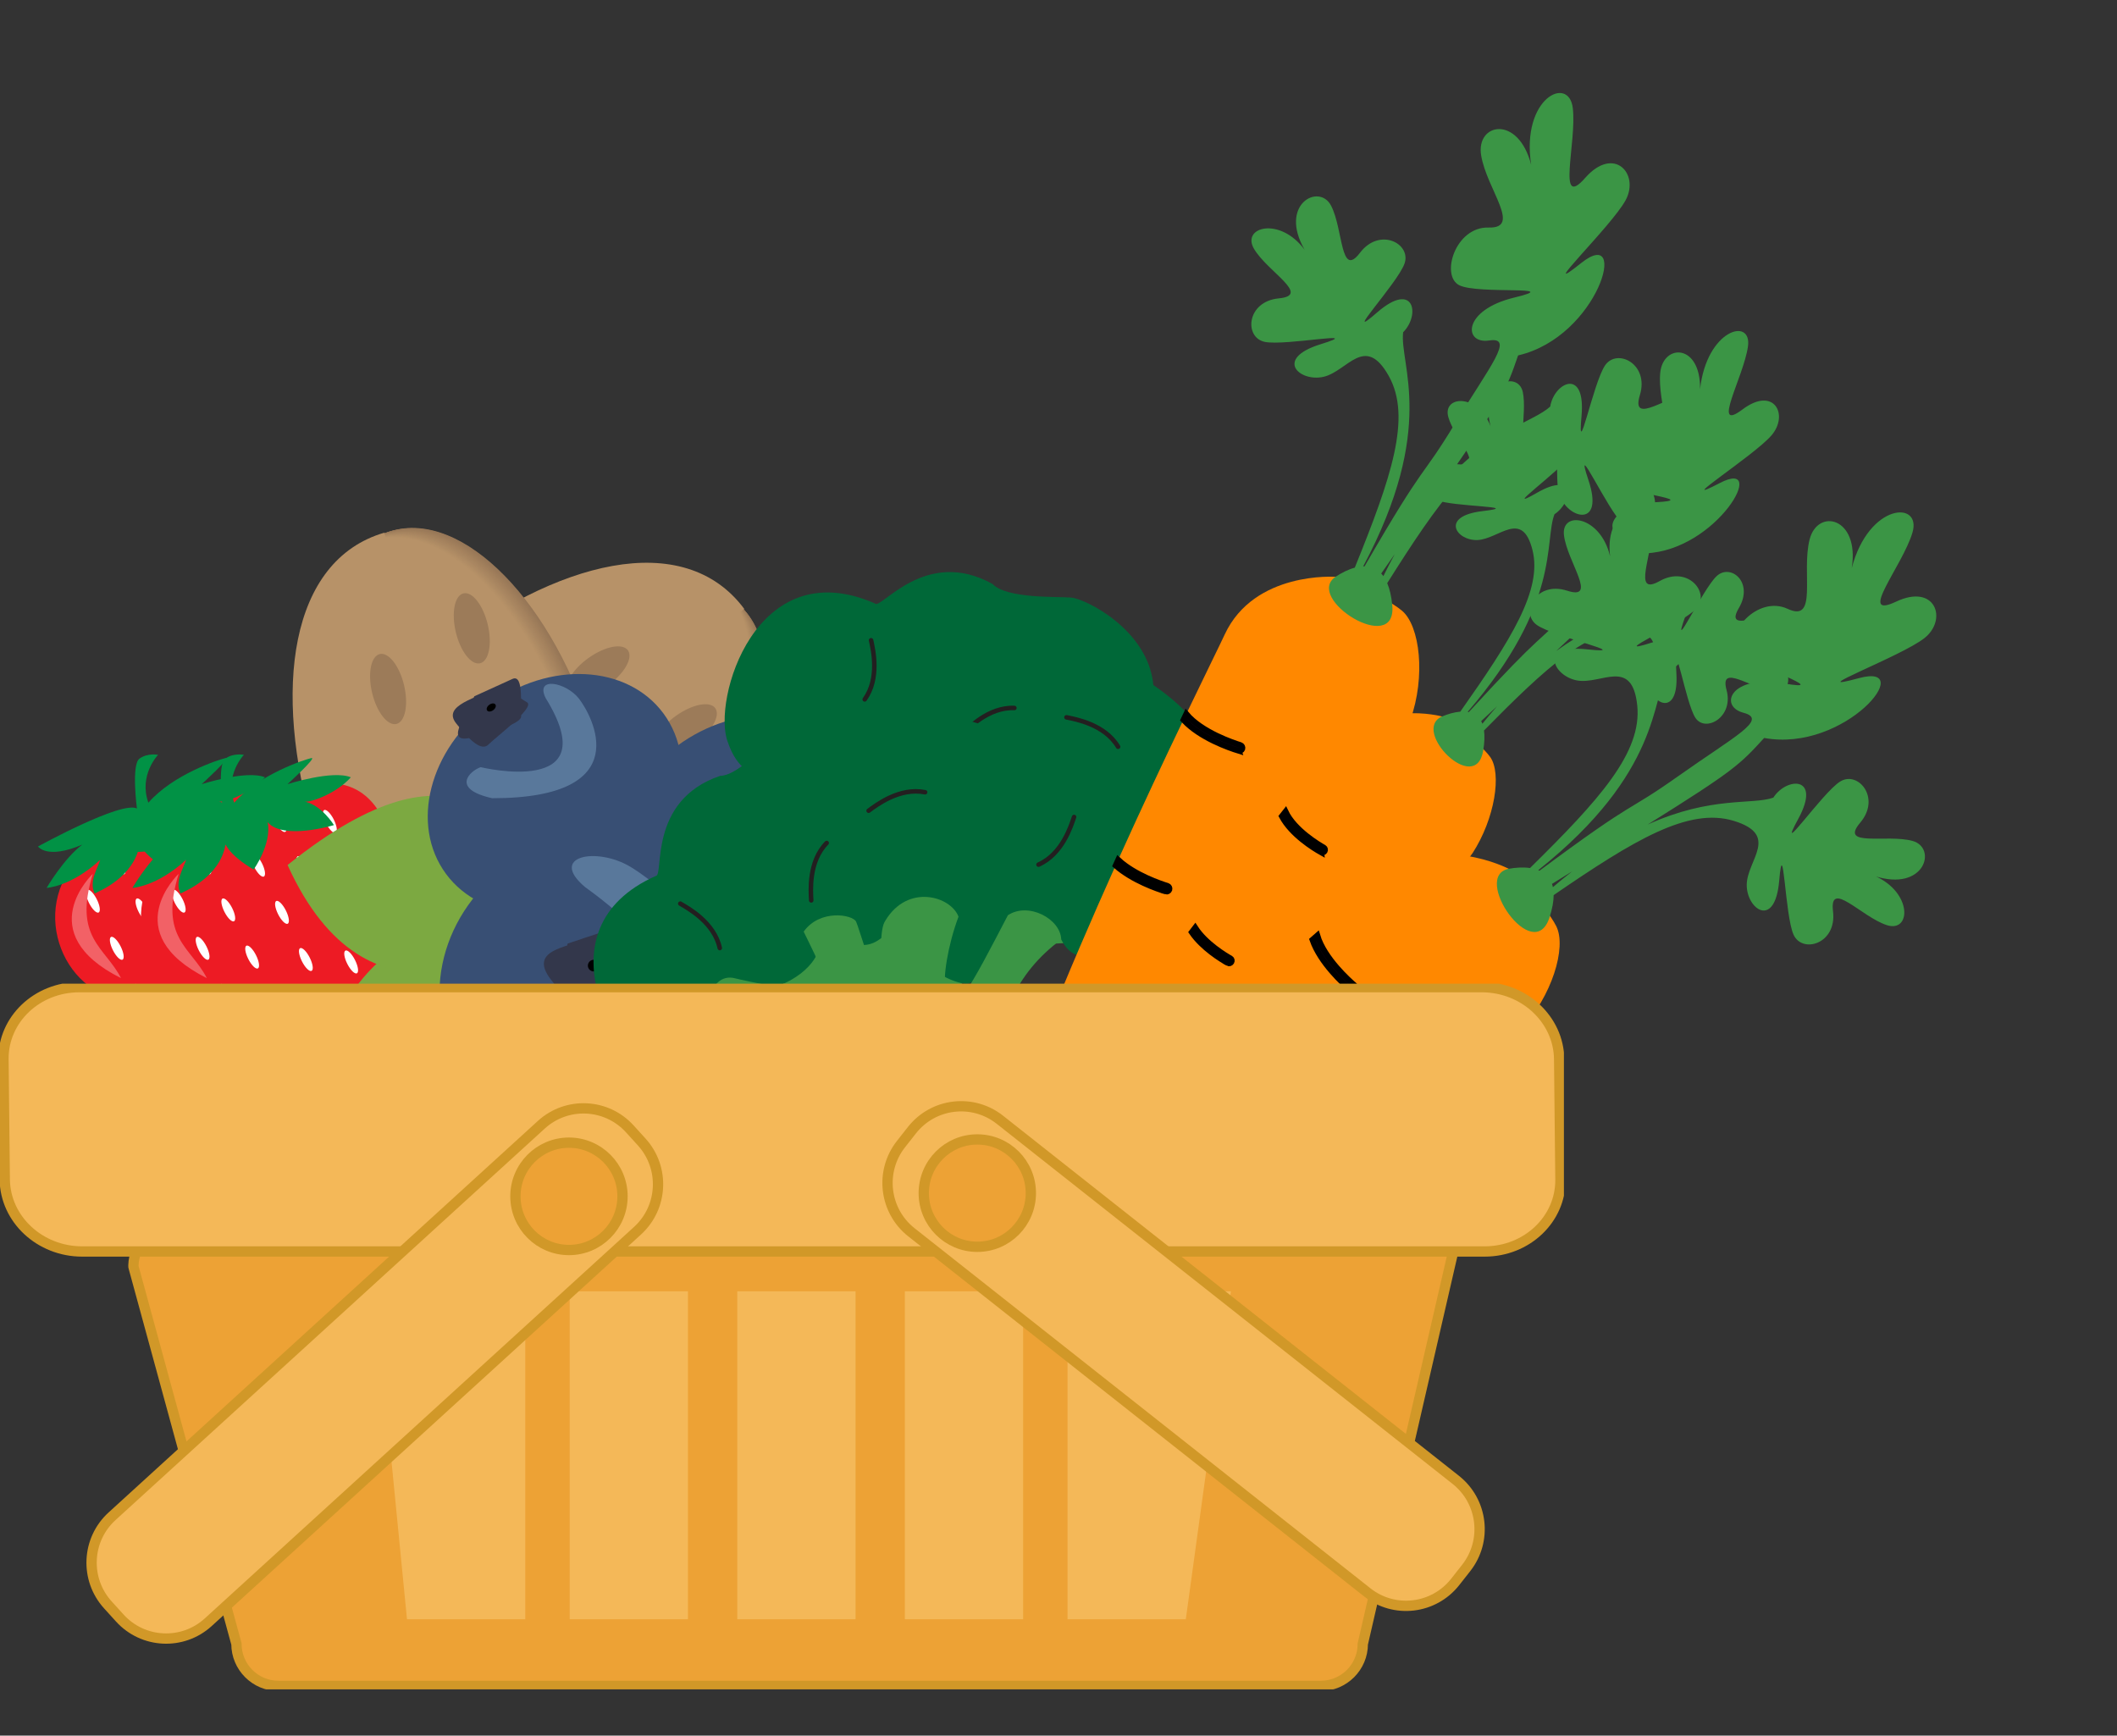 <svg width="222" height="182" viewBox="0 0 222 182" fill="none" xmlns="http://www.w3.org/2000/svg">
<rect x="0" y="0" width="222" height="182" fill="#333333" stroke="none"/>
<path d="M34.715 98.987C29.82 92.519 35.642 79.542 47.718 70.005C59.793 60.469 73.554 57.977 78.448 64.445C83.343 70.912 77.521 83.89 65.446 93.427C61.406 96.618 57.912 94.848 53.891 96.391C45.894 99.457 37.974 103.289 34.715 98.987Z" fill="#967656"/>
<path d="M34.668 98.943C29.774 92.475 35.596 79.497 47.671 69.961C59.746 60.424 73.507 57.932 78.402 64.4C83.296 70.868 77.474 83.846 65.399 93.382C61.359 96.574 57.865 94.804 53.844 96.346C45.847 99.413 37.928 103.244 34.668 98.943Z" fill="#977757"/>
<path d="M34.619 98.895C29.725 92.427 35.547 79.45 47.622 69.913C59.698 60.373 73.458 57.885 78.353 64.353C83.247 70.82 77.425 83.798 65.35 93.335C61.31 96.526 57.816 94.756 53.795 96.299C45.798 99.365 37.879 103.197 34.619 98.895Z" fill="#987857"/>
<path d="M34.573 98.851C29.678 92.383 35.5 79.405 47.575 69.869C59.651 60.329 73.412 57.84 78.306 64.308C83.201 70.776 77.379 83.754 65.303 93.29C61.263 96.482 57.77 94.712 53.749 96.254C45.752 99.321 37.832 103.152 34.573 98.851Z" fill="#997858"/>
<path d="M34.523 98.806C29.629 92.338 35.451 79.36 47.526 69.824C59.602 60.284 73.362 57.795 78.257 64.263C83.151 70.731 77.329 83.709 65.254 93.245C61.214 96.437 57.72 94.667 53.699 96.209C45.702 99.276 37.783 103.107 34.523 98.806Z" fill="#9A7958"/>
<path d="M34.477 98.762C29.582 92.294 35.404 79.316 47.48 69.78C59.556 60.24 73.316 57.751 78.21 64.219C83.105 70.687 77.283 83.665 65.208 93.201C61.167 96.393 57.674 94.623 53.653 96.165C45.656 99.232 37.736 103.063 34.477 98.762Z" fill="#9B7A59"/>
<path d="M34.427 98.717C29.533 92.249 35.355 79.271 47.43 69.735C59.506 60.195 73.266 57.707 78.161 64.174C83.055 70.642 77.233 83.62 65.158 93.156C61.118 96.348 57.624 94.578 53.603 96.12C45.606 99.187 37.687 103.018 34.427 98.717Z" fill="#9C7B59"/>
<path d="M34.381 98.673C29.486 92.205 35.308 79.227 47.383 69.691C59.459 60.151 73.22 57.663 78.114 64.13C83.009 70.598 77.187 83.576 65.111 93.112C61.071 96.304 57.577 94.534 53.556 96.076C45.559 99.143 37.64 102.974 34.381 98.673Z" fill="#9D7C5A"/>
<path d="M34.331 98.628C29.437 92.16 35.259 79.183 47.334 69.646C59.409 60.109 73.17 57.618 78.065 64.085C82.959 70.553 77.137 83.531 65.062 93.068C61.022 96.259 57.528 94.489 53.507 96.031C45.51 99.098 37.591 102.93 34.331 98.628Z" fill="#9E7D5A"/>
<path d="M34.285 98.584C29.39 92.116 35.212 79.138 47.287 69.602C59.363 60.062 73.124 57.573 78.018 64.041C82.913 70.509 77.091 83.487 65.015 93.023C60.975 96.215 57.481 94.445 53.461 95.987C45.464 99.054 37.544 102.885 34.285 98.584Z" fill="#9F7D5B"/>
<path d="M34.235 98.539C29.341 92.071 35.163 79.093 47.238 69.557C59.313 60.02 73.074 57.529 77.969 63.996C82.863 70.464 77.041 83.442 64.966 92.978C60.926 96.17 57.432 94.4 53.411 95.942C45.414 99.009 37.495 102.84 34.235 98.539Z" fill="#A07E5B"/>
<path d="M34.188 98.495C29.294 92.027 35.116 79.049 47.191 69.513C59.267 59.973 73.028 57.484 77.922 63.952C82.816 70.42 76.995 83.398 64.919 92.934C60.879 96.126 57.385 94.356 53.364 95.898C45.367 98.965 37.448 102.796 34.188 98.495Z" fill="#A17F5C"/>
<path d="M34.139 98.45C29.244 91.982 35.066 79.004 47.142 69.468C59.218 59.928 72.978 57.44 77.872 63.907C82.767 70.375 76.945 83.353 64.87 92.889C60.83 96.081 57.336 94.311 53.315 95.853C45.318 98.92 37.398 102.751 34.139 98.45Z" fill="#A2805C"/>
<path d="M34.093 98.406C29.198 91.938 35.02 78.96 47.095 69.424C59.171 59.887 72.932 57.395 77.826 63.863C82.721 70.331 76.899 83.309 64.823 92.845C60.783 96.037 57.289 94.267 53.269 95.809C45.272 98.876 37.352 102.707 34.093 98.406Z" fill="#A3815D"/>
<path d="M34.043 98.361C29.148 91.893 34.97 78.915 47.046 69.379C59.121 59.843 72.882 57.351 77.776 63.819C82.671 70.286 76.849 83.264 64.774 92.801C60.733 95.992 57.24 94.222 53.219 95.764C45.222 98.831 37.302 102.663 34.043 98.361Z" fill="#A4825D"/>
<path d="M33.996 98.317C29.102 91.849 34.924 78.871 46.999 69.335C59.075 59.798 72.835 57.306 77.73 63.774C82.624 70.242 76.802 83.22 64.727 92.756C60.687 95.948 57.193 94.178 53.172 95.72C45.175 98.787 37.256 102.618 33.996 98.317Z" fill="#A5825E"/>
<path d="M33.947 98.272C29.052 91.804 34.874 78.826 46.95 69.29C59.025 59.753 72.786 57.261 77.68 63.729C82.575 70.197 76.753 83.175 64.678 92.711C60.638 95.903 57.144 94.133 53.123 95.675C45.126 98.742 37.206 102.573 33.947 98.272Z" fill="#A6835E"/>
<path d="M33.901 98.228C29.006 91.76 34.828 78.782 46.903 69.246C58.979 59.709 72.74 57.218 77.634 63.685C82.528 70.153 76.707 83.131 64.631 92.667C60.591 95.859 57.097 94.089 53.076 95.631C45.079 98.698 37.16 102.529 33.901 98.228Z" fill="#A7845F"/>
<path d="M33.851 98.183C28.956 91.715 34.778 78.738 46.854 69.201C58.929 59.661 72.69 57.173 77.584 63.641C82.479 70.108 76.657 83.086 64.582 92.623C60.541 95.814 57.048 94.044 53.027 95.587C45.03 98.653 37.11 102.485 33.851 98.183Z" fill="#A78560"/>
<path d="M33.804 98.139C28.91 91.671 34.732 78.693 46.807 69.157C58.883 59.617 72.643 57.128 77.538 63.596C82.432 70.064 76.61 83.042 64.535 92.578C60.495 95.77 57.001 94 52.98 95.542C44.983 98.609 37.064 102.44 33.804 98.139Z" fill="#A88660"/>
<path d="M33.755 98.094C28.86 91.626 34.682 78.648 46.757 69.112C58.833 59.572 72.594 57.084 77.488 63.551C82.383 70.019 76.561 82.997 64.485 92.534C60.445 95.725 56.952 93.955 52.931 95.497C44.934 98.564 37.014 102.395 33.755 98.094Z" fill="#A98661"/>
<path d="M33.708 98.05C28.814 91.582 34.636 78.604 46.711 69.068C58.787 59.528 72.547 57.04 77.442 63.507C82.336 69.975 76.514 82.953 64.439 92.49C60.399 95.681 56.905 93.911 52.884 95.453C44.887 98.52 36.968 102.351 33.708 98.05Z" fill="#AA8761"/>
<path d="M33.659 98.005C28.764 91.537 34.586 78.559 46.661 69.023C58.737 59.483 72.498 56.995 77.392 63.462C82.287 69.93 76.465 82.908 64.389 92.445C60.349 95.636 56.855 93.866 52.835 95.408C44.837 98.475 36.918 102.307 33.659 98.005Z" fill="#AB8862"/>
<path d="M33.612 97.961C28.718 91.493 34.54 78.515 46.615 68.979C58.69 59.442 72.451 56.95 77.346 63.418C82.24 69.886 76.418 82.864 64.343 92.4C60.303 95.592 56.809 93.822 52.788 95.364C44.791 98.431 36.872 102.262 33.612 97.961Z" fill="#AC8962"/>
<path d="M33.563 97.916C28.668 91.448 34.49 78.471 46.565 68.934C58.641 59.395 72.401 56.906 77.296 63.374C82.191 69.841 76.369 82.819 64.293 92.356C60.253 95.547 56.759 93.777 52.738 95.32C44.741 98.386 36.822 102.218 33.563 97.916Z" fill="#AD8A63"/>
<path d="M33.516 97.872C28.622 91.404 34.444 78.426 46.519 68.89C58.595 59.35 72.355 56.861 77.25 63.329C82.144 69.797 76.322 82.775 64.247 92.311C60.207 95.503 56.713 93.733 52.692 95.275C44.695 98.342 36.776 102.173 33.516 97.872Z" fill="#AE8B63"/>
<path d="M33.467 97.827C28.572 91.359 34.394 78.381 46.469 68.845C58.545 59.305 72.306 56.817 77.2 63.284C82.094 69.752 76.273 82.73 64.197 92.266C60.157 95.458 56.663 93.688 52.642 95.23C44.645 98.297 36.726 102.128 33.467 97.827Z" fill="#AF8B64"/>
<path d="M33.421 97.78C28.526 91.312 34.348 78.334 46.423 68.798C58.499 59.258 72.26 56.769 77.154 63.237C82.049 69.705 76.227 82.683 64.151 92.219C60.111 95.411 56.617 93.641 52.596 95.183C44.599 98.25 36.68 102.081 33.421 97.78Z" fill="#B08C64"/>
<path d="M33.371 97.735C28.476 91.267 34.298 78.289 46.374 68.753C58.45 59.213 72.21 56.725 77.104 63.192C81.999 69.66 76.177 82.638 64.102 92.174C60.062 95.366 56.568 93.596 52.547 95.138C44.55 98.205 36.63 102.036 33.371 97.735Z" fill="#B18D65"/>
<path d="M33.325 97.691C28.43 91.223 34.252 78.245 46.327 68.709C58.403 59.172 72.164 56.68 77.058 63.148C81.953 69.616 76.131 82.594 64.055 92.13C60.015 95.322 56.521 93.552 52.5 95.094C44.503 98.161 36.584 101.992 33.325 97.691Z" fill="#B28E65"/>
<path d="M33.275 97.646C28.381 91.178 34.202 78.201 46.278 68.664C58.354 59.124 72.114 56.636 77.008 63.103C81.903 69.571 76.081 82.549 64.006 92.085C59.965 95.277 56.472 93.507 52.451 95.049C44.454 98.116 36.535 101.948 33.275 97.646Z" fill="#B38F66"/>
<path d="M33.228 97.602C28.334 91.134 34.156 78.156 46.231 68.62C58.306 59.083 72.067 56.591 76.962 63.059C81.856 69.527 76.034 82.505 63.959 92.041C59.919 95.233 56.425 93.463 52.404 95.005C44.407 98.072 36.488 101.903 33.228 97.602Z" fill="#B49066"/>
<path d="M33.179 97.557C28.285 91.089 34.106 78.111 46.182 68.575C58.258 59.035 72.018 56.546 76.912 63.014C81.807 69.482 75.985 82.46 63.91 91.996C59.87 95.188 56.376 93.418 52.355 94.96C44.358 98.027 36.438 101.858 33.179 97.557Z" fill="#B59067"/>
<path d="M33.132 97.513C28.238 91.045 34.06 78.067 46.135 68.531C58.211 58.991 71.971 56.502 76.866 62.97C81.76 69.438 75.938 82.416 63.863 91.952C59.823 95.144 56.329 93.374 52.308 94.916C44.311 97.983 36.392 101.814 33.132 97.513Z" fill="#B69167"/>
<path d="M33.083 97.468C28.188 91 34.01 78.022 46.086 68.486C58.161 58.946 71.922 56.458 76.816 62.925C81.711 69.393 75.889 82.371 63.813 91.907C59.773 95.099 56.28 93.329 52.259 94.871C44.262 97.938 36.342 101.769 33.083 97.468Z" fill="#B79268"/>
<path d="M34.715 99.203C25.751 91.235 33.537 78.307 45.9 68.541C58.265 58.775 71.718 55.343 78.046 63.85" fill="#B79268"/>
<path d="M68.736 78.753C69.284 79.557 71.135 79.208 72.871 77.973C74.606 76.738 75.568 75.084 75.02 74.279C74.472 73.475 72.621 73.824 70.886 75.059C69.151 76.294 68.188 77.948 68.736 78.753Z" fill="#9C7B59"/>
<path d="M59.574 72.684C60.122 73.489 61.973 73.14 63.708 71.905C65.443 70.67 66.406 69.016 65.858 68.211C65.309 67.406 63.459 67.755 61.723 68.991C59.988 70.226 59.026 71.88 59.574 72.684Z" fill="#9C7B59"/>
<path d="M50.591 86.909C51.139 87.714 52.99 87.365 54.725 86.129C56.46 84.894 57.422 83.24 56.874 82.436C56.326 81.631 54.475 81.98 52.74 83.215C51.005 84.45 50.042 86.104 50.591 86.909Z" fill="#9C7B59"/>
<path d="M56.289 107.842C48.695 110.136 39.109 100.321 34.88 85.923C30.652 71.524 33.379 57.987 40.972 55.693C48.566 53.399 58.153 63.214 62.381 77.612C63.797 82.43 60.94 85.044 60.877 89.278C60.751 97.7 61.341 106.313 56.289 107.842Z" fill="#967656"/>
<path d="M56.233 107.87C48.639 110.164 39.052 100.349 34.824 85.95C30.596 71.552 33.322 58.014 40.916 55.721C48.51 53.427 58.096 63.241 62.325 77.64C63.74 82.458 60.884 85.071 60.82 89.306C60.694 97.728 61.285 106.34 56.233 107.87Z" fill="#977757"/>
<path d="M56.172 107.899C48.578 110.192 38.991 100.378 34.763 85.979C30.532 71.579 33.261 58.043 40.855 55.749C48.449 53.456 58.036 63.27 62.264 77.669C63.679 82.487 60.823 85.1 60.76 89.335C60.633 97.757 61.224 106.369 56.172 107.899Z" fill="#987857"/>
<path d="M56.115 107.926C48.521 110.22 38.934 100.405 34.706 86.007C30.476 71.606 33.205 58.071 40.798 55.777C48.392 53.483 57.979 63.298 62.207 77.697C63.622 82.514 60.766 85.128 60.703 89.362C60.576 97.784 61.167 106.397 56.115 107.926Z" fill="#997858"/>
<path d="M56.057 107.957C48.463 110.25 38.876 100.436 34.648 86.037C30.417 71.637 33.146 58.101 40.74 55.807C48.334 53.513 57.921 63.328 62.149 77.727C63.564 82.544 60.708 85.158 60.645 89.393C60.518 97.814 61.109 106.427 56.057 107.957Z" fill="#9A7958"/>
<path d="M56 107.984C48.407 110.278 38.82 100.464 34.592 86.065C30.361 71.665 33.09 58.129 40.684 55.835C48.278 53.541 57.864 63.356 62.092 77.755C63.508 82.572 60.651 85.186 60.588 89.42C60.462 97.842 61.052 106.455 56 107.984Z" fill="#9B7A59"/>
<path d="M55.942 108.015C48.348 110.309 38.761 100.494 34.533 86.095C30.302 71.695 33.031 58.159 40.625 55.865C48.219 53.572 57.806 63.386 62.034 77.785C63.449 82.603 60.593 85.216 60.53 89.451C60.403 97.873 60.994 106.485 55.942 108.015Z" fill="#9C7B59"/>
<path d="M55.886 108.042C48.292 110.336 38.705 100.522 34.477 86.123C30.246 71.723 32.975 58.187 40.569 55.893C48.163 53.599 57.749 63.414 61.978 77.813C63.393 82.63 60.537 85.244 60.474 89.478C60.347 97.9 60.938 106.513 55.886 108.042Z" fill="#9D7C5A"/>
<path d="M55.827 108.073C48.233 110.367 38.647 100.552 34.419 86.153C30.19 71.755 32.917 58.217 40.511 55.923C48.104 53.63 57.691 63.444 61.919 77.843C63.335 82.661 60.478 85.274 60.415 89.509C60.289 97.931 60.879 106.543 55.827 108.073Z" fill="#9E7D5A"/>
<path d="M55.77 108.1C48.176 110.394 38.59 100.579 34.362 86.181C30.131 71.781 32.86 58.245 40.454 55.951C48.047 53.657 57.634 63.472 61.862 77.871C63.278 82.688 60.421 85.302 60.358 89.536C60.232 97.958 60.822 106.571 55.77 108.1Z" fill="#9F7D5B"/>
<path d="M55.712 108.131C48.118 110.425 38.532 100.61 34.304 86.211C30.076 71.812 32.802 58.275 40.396 55.981C47.989 53.688 57.576 63.502 61.804 77.901C63.22 82.719 60.363 85.332 60.3 89.567C60.174 97.989 60.764 106.601 55.712 108.131Z" fill="#A07E5B"/>
<path d="M55.656 108.158C48.062 110.452 38.475 100.638 34.247 86.239C30.016 71.839 32.745 58.303 40.339 56.009C47.933 53.715 57.52 63.53 61.748 77.929C63.163 82.746 60.307 85.36 60.243 89.594C60.117 98.016 60.708 106.629 55.656 108.158Z" fill="#A17F5C"/>
<path d="M55.597 108.189C48.003 110.483 38.417 100.668 34.188 86.269C29.958 71.869 32.687 58.333 40.281 56.039C47.874 53.746 57.461 63.56 61.689 77.959C63.105 82.777 60.248 85.39 60.185 89.625C60.059 98.047 60.649 106.659 55.597 108.189Z" fill="#A2805C"/>
<path d="M55.541 108.216C47.947 110.51 38.36 100.696 34.132 86.297C29.904 71.898 32.63 58.361 40.224 56.067C47.818 53.773 57.405 63.588 61.633 77.987C63.048 82.804 60.192 85.418 60.129 89.653C60.002 98.074 60.593 106.687 55.541 108.216Z" fill="#A3815D"/>
<path d="M55.483 108.247C47.889 110.541 38.302 100.726 34.074 86.327C29.846 71.929 32.572 58.392 40.166 56.098C47.76 53.804 57.346 63.618 61.575 78.017C62.99 82.835 60.134 85.448 60.07 89.683C59.944 98.105 60.535 106.717 55.483 108.247Z" fill="#A4825D"/>
<path d="M55.426 108.274C47.832 110.568 38.245 100.754 34.017 86.355C29.789 71.956 32.515 58.419 40.109 56.125C47.703 53.831 57.29 63.646 61.518 78.045C62.933 82.862 60.077 85.476 60.014 89.711C59.887 98.132 60.478 106.745 55.426 108.274Z" fill="#A5825E"/>
<path d="M55.368 108.305C47.774 110.599 38.187 100.784 33.959 86.385C29.731 71.987 32.457 58.449 40.051 56.156C47.645 53.862 57.231 63.676 61.46 78.075C62.875 82.893 60.019 85.506 59.956 89.741C59.829 98.163 60.42 106.775 55.368 108.305Z" fill="#A6835E"/>
<path d="M55.311 108.333C47.717 110.626 38.131 100.812 33.903 86.413C29.674 72.014 32.401 58.477 39.995 56.183C47.588 53.889 57.175 63.704 61.403 78.103C62.819 82.921 59.962 85.534 59.899 89.769C59.773 98.191 60.363 106.803 55.311 108.333Z" fill="#A7845F"/>
<path d="M55.253 108.363C47.659 110.657 38.072 100.842 33.844 86.444C29.613 72.043 32.342 58.508 39.936 56.214C47.53 53.92 57.117 63.734 61.345 78.133C62.76 82.951 59.904 85.564 59.841 89.799C59.714 98.221 60.305 106.833 55.253 108.363Z" fill="#A78560"/>
<path d="M55.196 108.391C47.602 110.684 38.016 100.87 33.787 86.471C29.557 72.071 32.286 58.535 39.879 56.241C47.473 53.947 57.06 63.762 61.288 78.161C62.703 82.979 59.847 85.592 59.784 89.827C59.657 98.249 60.248 106.861 55.196 108.391Z" fill="#A88660"/>
<path d="M55.138 108.421C47.544 110.715 37.957 100.9 33.729 86.501C29.498 72.101 32.227 58.566 39.821 56.272C47.415 53.978 57.002 63.792 61.23 78.191C62.645 83.009 59.789 85.622 59.726 89.857C59.599 98.279 60.19 106.891 55.138 108.421Z" fill="#A98661"/>
<path d="M55.081 108.449C47.488 110.743 37.901 100.928 33.673 86.529C29.442 72.129 32.171 58.593 39.765 56.299C47.359 54.006 56.945 63.82 61.173 78.219C62.589 83.037 59.733 85.65 59.669 89.885C59.543 98.307 60.133 106.919 55.081 108.449Z" fill="#AA8761"/>
<path d="M55.023 108.479C47.429 110.773 37.843 100.958 33.614 86.559C29.384 72.159 32.112 58.624 39.706 56.33C47.3 54.036 56.887 63.851 61.115 78.249C62.53 83.067 59.674 85.68 59.611 89.915C59.484 98.337 60.075 106.949 55.023 108.479Z" fill="#AB8862"/>
<path d="M54.967 108.507C47.373 110.801 37.786 100.986 33.558 86.587C29.33 72.189 32.056 58.651 39.65 56.357C47.244 54.063 56.83 63.878 61.059 78.277C62.474 83.095 59.617 85.708 59.554 89.943C59.428 98.365 60.018 106.977 54.967 108.507Z" fill="#AC8962"/>
<path d="M54.908 108.537C47.315 110.831 37.728 101.016 33.5 86.618C29.269 72.217 31.998 58.682 39.592 56.388C47.185 54.094 56.772 63.909 61 78.307C62.416 83.125 59.559 85.739 59.496 89.973C59.37 98.395 59.96 107.007 54.908 108.537Z" fill="#AD8A63"/>
<path d="M54.852 108.565C47.258 110.859 37.671 101.044 33.443 86.645C29.212 72.245 31.941 58.709 39.535 56.415C47.129 54.121 56.716 63.936 60.944 78.335C62.359 83.153 59.503 85.766 59.44 90.001C59.313 98.423 59.904 107.035 54.852 108.565Z" fill="#AE8B63"/>
<path d="M54.793 108.595C47.2 110.889 37.613 101.074 33.385 86.675C29.154 72.275 31.883 58.74 39.477 56.446C47.071 54.152 56.657 63.967 60.885 78.365C62.301 83.183 59.444 85.796 59.381 90.031C59.255 98.453 59.845 107.065 54.793 108.595Z" fill="#AF8B64"/>
<path d="M54.734 108.621C47.14 110.915 37.554 101.1 33.325 86.702C29.095 72.301 31.824 58.766 39.417 56.472C47.011 54.178 56.598 63.993 60.826 78.391C62.242 83.209 59.385 85.823 59.322 90.057C59.196 98.479 59.786 107.092 54.734 108.621Z" fill="#B08C64"/>
<path d="M54.676 108.652C47.082 110.945 37.495 101.131 33.267 86.732C29.036 72.332 31.765 58.796 39.359 56.502C46.953 54.208 56.54 64.023 60.768 78.422C62.183 83.24 59.327 85.853 59.264 90.088C59.137 98.51 59.728 107.122 54.676 108.652Z" fill="#B18D65"/>
<path d="M54.619 108.679C47.025 110.973 37.439 101.158 33.211 86.76C28.982 72.361 31.709 58.824 39.303 56.53C46.896 54.236 56.483 64.051 60.711 78.449C62.127 83.267 59.27 85.881 59.207 90.115C59.081 98.537 59.671 107.15 54.619 108.679Z" fill="#B28E65"/>
<path d="M54.561 108.71C46.967 111.003 37.38 101.189 33.152 86.79C28.922 72.39 31.651 58.854 39.244 56.56C46.838 54.266 56.425 64.081 60.653 78.48C62.068 83.297 59.212 85.911 59.149 90.146C59.023 98.567 59.613 107.18 54.561 108.71Z" fill="#B38F66"/>
<path d="M54.505 108.737C46.911 111.031 37.324 101.216 33.096 86.818C28.868 72.419 31.594 58.882 39.188 56.588C46.782 54.294 56.368 64.109 60.597 78.507C62.012 83.325 59.156 85.939 59.092 90.173C58.966 98.595 59.556 107.208 54.505 108.737Z" fill="#B49066"/>
<path d="M54.446 108.768C46.852 111.061 37.266 101.247 33.037 86.848C28.807 72.448 31.536 58.912 39.129 56.618C46.723 54.324 56.31 64.139 60.538 78.538C61.953 83.355 59.097 85.969 59.034 90.204C58.907 98.625 59.498 107.238 54.446 108.768Z" fill="#B59067"/>
<path d="M54.39 108.795C46.796 111.089 37.209 101.274 32.981 86.876C28.75 72.476 31.479 58.94 39.073 56.646C46.667 54.352 56.253 64.167 60.481 78.566C61.897 83.383 59.041 85.997 58.977 90.231C58.851 98.653 59.441 107.266 54.39 108.795Z" fill="#B69167"/>
<path d="M54.331 108.826C46.737 111.119 37.151 101.305 32.922 86.906C28.692 72.506 31.421 58.97 39.014 56.676C46.608 54.383 56.195 64.197 60.423 78.596C61.838 83.414 58.982 86.027 58.919 90.262C58.792 98.684 59.383 107.296 54.331 108.826Z" fill="#B79268"/>
<path d="M56.483 107.916C46.068 113.447 37.236 101.838 32.905 87.096C28.575 72.351 30.343 58.776 40.292 55.86" fill="#B79268"/>
<path d="M50.352 69.549C51.275 69.32 51.63 67.494 51.144 65.471C50.658 63.449 49.516 61.995 48.593 62.224C47.67 62.453 47.316 64.279 47.802 66.302C48.288 68.324 49.43 69.778 50.352 69.549Z" fill="#9C7B59"/>
<path d="M41.577 75.914C42.499 75.684 42.854 73.859 42.368 71.836C41.882 69.813 40.74 68.359 39.817 68.589C38.894 68.818 38.54 70.644 39.026 72.666C39.512 74.689 40.654 76.143 41.577 75.914Z" fill="#9C7B59"/>
<path d="M51.145 89.069C52.067 88.84 52.422 87.014 51.936 84.992C51.45 82.969 50.308 81.515 49.385 81.744C48.462 81.974 48.108 83.799 48.594 85.822C49.08 87.845 50.222 89.299 51.145 89.069Z" fill="#9C7B59"/>
<path d="M16.148 86.154C16.148 86.154 32.848 72.314 32.963 95.958C33.079 119.605 13.656 107.201 8.827 102.985C3.998 98.769 3.889 88.54 16.148 86.154Z" fill="#ED1B24"/>
<path d="M18.67 91.917C18.893 91.804 18.803 91.18 18.471 90.523C18.139 89.867 17.689 89.425 17.466 89.538C17.244 89.651 17.333 90.275 17.665 90.931C17.998 91.588 18.448 92.029 18.67 91.917Z" fill="white"/>
<path d="M21.173 96.862C21.395 96.749 21.306 96.125 20.974 95.468C20.642 94.811 20.192 94.37 19.969 94.483C19.747 94.596 19.836 95.219 20.168 95.876C20.5 96.533 20.951 96.974 21.173 96.862Z" fill="white"/>
<path d="M23.676 101.806C23.898 101.694 23.809 101.07 23.477 100.413C23.145 99.756 22.695 99.315 22.472 99.428C22.25 99.54 22.339 100.164 22.671 100.821C23.003 101.478 23.453 101.919 23.676 101.806Z" fill="white"/>
<path d="M26.178 106.749C26.4 106.636 26.311 106.012 25.979 105.356C25.646 104.699 25.196 104.258 24.974 104.37C24.751 104.483 24.84 105.107 25.173 105.764C25.505 106.42 25.955 106.862 26.178 106.749Z" fill="white"/>
<path d="M20.919 87.229C21.141 87.116 21.052 86.493 20.72 85.836C20.387 85.179 19.938 84.738 19.715 84.85C19.492 84.963 19.581 85.587 19.914 86.244C20.246 86.9 20.696 87.341 20.919 87.229Z" fill="white"/>
<path d="M23.421 92.171C23.643 92.059 23.554 91.435 23.222 90.778C22.889 90.121 22.439 89.68 22.217 89.793C21.994 89.906 22.083 90.529 22.416 91.186C22.748 91.843 23.198 92.284 23.421 92.171Z" fill="white"/>
<path d="M25.924 97.116C26.146 97.004 26.057 96.38 25.724 95.723C25.392 95.066 24.942 94.625 24.72 94.738C24.497 94.85 24.586 95.474 24.919 96.131C25.251 96.788 25.701 97.229 25.924 97.116Z" fill="white"/>
<path d="M28.426 102.061C28.649 101.948 28.56 101.325 28.227 100.668C27.895 100.011 27.445 99.57 27.222 99.683C27 99.795 27.089 100.419 27.421 101.076C27.754 101.733 28.204 102.174 28.426 102.061Z" fill="white"/>
<path d="M26.197 87.324C26.419 87.212 26.33 86.588 25.998 85.931C25.665 85.274 25.215 84.833 24.993 84.946C24.77 85.058 24.859 85.682 25.192 86.339C25.524 86.996 25.974 87.437 26.197 87.324Z" fill="white"/>
<path d="M28.699 92.269C28.922 92.156 28.833 91.533 28.5 90.876C28.168 90.219 27.718 89.778 27.495 89.891C27.273 90.003 27.362 90.627 27.695 91.284C28.027 91.941 28.477 92.382 28.699 92.269Z" fill="white"/>
<path d="M31.202 97.214C31.425 97.101 31.336 96.478 31.003 95.821C30.671 95.164 30.221 94.723 29.998 94.835C29.776 94.948 29.865 95.572 30.197 96.229C30.53 96.885 30.98 97.327 31.202 97.214Z" fill="white"/>
<path d="M13.039 91.662C13.262 91.55 13.173 90.926 12.84 90.269C12.508 89.612 12.058 89.171 11.835 89.284C11.613 89.397 11.702 90.02 12.034 90.677C12.367 91.334 12.817 91.775 13.039 91.662Z" fill="white"/>
<path d="M15.541 96.605C15.764 96.492 15.674 95.868 15.342 95.212C15.009 94.555 14.56 94.114 14.337 94.226C14.114 94.339 14.204 94.963 14.536 95.62C14.868 96.276 15.318 96.718 15.541 96.605Z" fill="white"/>
<path d="M18.044 101.55C18.266 101.437 18.177 100.813 17.845 100.157C17.512 99.5 17.062 99.059 16.84 99.171C16.617 99.284 16.706 99.908 17.039 100.564C17.371 101.221 17.821 101.662 18.044 101.55Z" fill="white"/>
<path d="M20.547 106.495C20.769 106.382 20.68 105.758 20.348 105.101C20.015 104.445 19.565 104.004 19.343 104.116C19.12 104.229 19.209 104.853 19.542 105.509C19.874 106.166 20.324 106.607 20.547 106.495Z" fill="white"/>
<path d="M10.345 95.685C10.568 95.572 10.479 94.949 10.146 94.292C9.814 93.635 9.364 93.194 9.141 93.306C8.919 93.419 9.008 94.043 9.34 94.7C9.673 95.356 10.123 95.798 10.345 95.685Z" fill="white"/>
<path d="M12.848 100.63C13.071 100.517 12.982 99.894 12.649 99.237C12.317 98.58 11.867 98.139 11.644 98.251C11.422 98.364 11.511 98.988 11.843 99.645C12.176 100.301 12.626 100.743 12.848 100.63Z" fill="white"/>
<path d="M15.35 105.572C15.572 105.46 15.483 104.836 15.151 104.179C14.819 103.522 14.369 103.081 14.146 103.194C13.924 103.307 14.013 103.93 14.345 104.587C14.678 105.244 15.127 105.685 15.35 105.572Z" fill="white"/>
<path d="M9.738 91.627C9.738 91.627 3.164 97.796 12.69 102.571C11.025 99.3 7.651 98.363 9.738 91.627Z" fill="#F26166"/>
<path d="M14.358 84.78C14.358 84.78 13.758 80.186 14.622 79.555C15.486 78.924 16.576 79.155 16.576 79.155C16.576 79.155 14.522 81.273 15.56 84.175C18.15 81.2 22.963 79.644 23.643 79.495C24.324 79.344 21.148 82.228 21.148 82.228C21.148 82.228 25.878 80.715 27.79 81.51C26.212 83.289 23.269 84.288 22.816 84.028C24.702 84.346 26.017 86.522 26.017 86.522C26.017 86.522 20.692 88.138 19.075 86.217C19.502 88.547 17.599 91.177 17.599 91.177C17.599 91.177 15.364 89.957 14.654 88.553C14.03 92.003 10.442 93.428 9.927 93.689C9.295 92.44 10.275 90.967 10.511 90.16C7.42 92.997 4.888 93.105 4.888 93.105C4.888 93.105 6.678 90.044 8.627 88.568C4.906 90.159 3.986 88.763 3.986 88.763C3.986 88.763 12.748 83.937 14.363 84.784L14.358 84.78Z" fill="#019245"/>
<path d="M25.148 86.154C25.148 86.154 41.848 72.314 41.963 95.958C42.079 119.605 22.656 107.201 17.827 102.985C12.998 98.769 12.889 88.54 25.148 86.154Z" fill="#ED1B24"/>
<path d="M27.67 91.917C27.893 91.804 27.803 91.18 27.471 90.523C27.139 89.867 26.689 89.425 26.466 89.538C26.244 89.651 26.333 90.275 26.665 90.931C26.998 91.588 27.448 92.029 27.67 91.917Z" fill="white"/>
<path d="M30.173 96.862C30.395 96.749 30.306 96.125 29.974 95.468C29.642 94.811 29.192 94.37 28.969 94.483C28.747 94.596 28.836 95.219 29.168 95.876C29.5 96.533 29.951 96.974 30.173 96.862Z" fill="white"/>
<path d="M32.676 101.806C32.898 101.694 32.809 101.07 32.477 100.413C32.145 99.756 31.695 99.315 31.472 99.428C31.25 99.54 31.339 100.164 31.671 100.821C32.004 101.478 32.453 101.919 32.676 101.806Z" fill="white"/>
<path d="M35.178 106.749C35.4 106.636 35.311 106.012 34.979 105.356C34.646 104.699 34.196 104.258 33.974 104.37C33.751 104.483 33.84 105.107 34.173 105.764C34.505 106.42 34.955 106.862 35.178 106.749Z" fill="white"/>
<path d="M29.919 87.229C30.141 87.116 30.052 86.493 29.72 85.836C29.387 85.179 28.938 84.738 28.715 84.85C28.492 84.963 28.581 85.587 28.914 86.244C29.246 86.9 29.696 87.341 29.919 87.229Z" fill="white"/>
<path d="M32.421 92.171C32.643 92.059 32.554 91.435 32.222 90.778C31.889 90.121 31.439 89.68 31.217 89.793C30.994 89.906 31.083 90.529 31.416 91.186C31.748 91.843 32.198 92.284 32.421 92.171Z" fill="white"/>
<path d="M34.923 97.116C35.146 97.004 35.057 96.38 34.724 95.723C34.392 95.066 33.942 94.625 33.72 94.738C33.497 94.85 33.586 95.474 33.919 96.131C34.251 96.788 34.701 97.229 34.923 97.116Z" fill="white"/>
<path d="M37.426 102.061C37.649 101.948 37.56 101.325 37.227 100.668C36.895 100.011 36.445 99.57 36.222 99.683C36 99.795 36.089 100.419 36.421 101.076C36.754 101.733 37.204 102.174 37.426 102.061Z" fill="white"/>
<path d="M35.197 87.324C35.419 87.212 35.33 86.588 34.998 85.931C34.665 85.274 34.215 84.833 33.993 84.946C33.77 85.058 33.859 85.682 34.192 86.339C34.524 86.996 34.974 87.437 35.197 87.324Z" fill="white"/>
<path d="M37.699 92.269C37.922 92.156 37.833 91.533 37.5 90.876C37.168 90.219 36.718 89.778 36.495 89.891C36.273 90.003 36.362 90.627 36.694 91.284C37.027 91.941 37.477 92.382 37.699 92.269Z" fill="white"/>
<path d="M40.202 97.214C40.425 97.101 40.336 96.478 40.003 95.821C39.671 95.164 39.221 94.723 38.998 94.835C38.776 94.948 38.865 95.572 39.197 96.229C39.53 96.885 39.98 97.327 40.202 97.214Z" fill="white"/>
<path d="M22.039 91.662C22.262 91.55 22.173 90.926 21.84 90.269C21.508 89.612 21.058 89.171 20.835 89.284C20.613 89.397 20.702 90.02 21.034 90.677C21.367 91.334 21.817 91.775 22.039 91.662Z" fill="white"/>
<path d="M24.541 96.605C24.764 96.492 24.674 95.868 24.342 95.212C24.009 94.555 23.56 94.114 23.337 94.226C23.114 94.339 23.204 94.963 23.536 95.62C23.869 96.276 24.318 96.718 24.541 96.605Z" fill="white"/>
<path d="M27.044 101.55C27.266 101.437 27.177 100.813 26.845 100.157C26.512 99.5 26.062 99.059 25.84 99.171C25.617 99.284 25.706 99.908 26.039 100.564C26.371 101.221 26.821 101.662 27.044 101.55Z" fill="white"/>
<path d="M29.547 106.495C29.769 106.382 29.68 105.758 29.348 105.101C29.015 104.445 28.565 104.004 28.343 104.116C28.12 104.229 28.209 104.853 28.542 105.509C28.874 106.166 29.324 106.607 29.547 106.495Z" fill="white"/>
<path d="M19.345 95.685C19.568 95.572 19.479 94.949 19.146 94.292C18.814 93.635 18.364 93.194 18.142 93.306C17.919 93.419 18.008 94.043 18.34 94.7C18.673 95.356 19.123 95.798 19.345 95.685Z" fill="white"/>
<path d="M21.848 100.63C22.071 100.517 21.982 99.894 21.649 99.237C21.317 98.58 20.867 98.139 20.644 98.251C20.422 98.364 20.511 98.988 20.843 99.645C21.176 100.301 21.626 100.743 21.848 100.63Z" fill="white"/>
<path d="M24.35 105.572C24.573 105.46 24.483 104.836 24.151 104.179C23.819 103.522 23.369 103.081 23.146 103.194C22.924 103.307 23.013 103.93 23.345 104.587C23.678 105.244 24.128 105.685 24.35 105.572Z" fill="white"/>
<path d="M18.738 91.627C18.738 91.627 12.164 97.796 21.69 102.571C20.025 99.3 16.651 98.363 18.738 91.627Z" fill="#F26166"/>
<path d="M23.358 84.78C23.358 84.78 22.758 80.186 23.622 79.555C24.486 78.924 25.576 79.155 25.576 79.155C25.576 79.155 23.522 81.273 24.56 84.175C27.15 81.2 31.963 79.644 32.644 79.495C33.324 79.344 30.148 82.228 30.148 82.228C30.148 82.228 34.878 80.715 36.79 81.51C35.212 83.289 32.269 84.288 31.816 84.028C33.702 84.346 35.017 86.522 35.017 86.522C35.017 86.522 29.692 88.138 28.075 86.217C28.502 88.547 26.599 91.177 26.599 91.177C26.599 91.177 24.364 89.957 23.654 88.553C23.03 92.003 19.442 93.428 18.927 93.689C18.295 92.44 19.275 90.967 19.511 90.16C16.42 92.997 13.888 93.105 13.888 93.105C13.888 93.105 15.678 90.044 17.627 88.568C13.906 90.159 12.986 88.763 12.986 88.763C12.986 88.763 21.748 83.937 23.363 84.784L23.358 84.78Z" fill="#019245"/>
<path d="M71.773 101.204C71.773 101.204 72.609 114.96 94.673 105.54C91.553 85.105 74.79 91.266 74.79 91.266L71.773 101.204Z" fill="#7CA941"/>
<path d="M84.747 96.856C91.048 92.215 93.081 84.279 89.289 79.131C85.497 73.982 77.315 73.57 71.015 78.211C64.714 82.852 62.68 90.787 66.472 95.936C70.264 101.084 78.446 101.496 84.747 96.856Z" fill="#384F74"/>
<path d="M79.214 83.769C76.446 84.866 72.553 85.16 74.59 87.795C76.627 90.429 78.202 92.005 78.879 91.216C79.555 90.427 83.716 87.28 82.655 86.439C81.594 85.597 79.217 83.767 79.217 83.767L79.214 83.769Z" fill="#33374B"/>
<path d="M76.233 84.597C75.531 87.238 73.509 90.409 76.877 89.954C80.246 89.499 82.467 88.952 82.209 88.081C81.95 87.21 81.767 82.594 80.45 83.061C79.133 83.527 76.235 84.595 76.235 84.595L76.233 84.597Z" fill="#33374B"/>
<path d="M78.753 84.434C77.136 85.141 74.835 85.394 76.101 86.903C77.367 88.412 78.335 89.306 78.719 88.83C79.104 88.353 81.502 86.408 80.853 85.937C80.204 85.465 78.753 84.434 78.753 84.434Z" fill="#33374B"/>
<path d="M78.757 86.795C78.996 86.619 79.06 86.301 78.9 86.085C78.741 85.869 78.418 85.835 78.18 86.011C77.942 86.186 77.878 86.504 78.037 86.721C78.197 86.937 78.519 86.97 78.757 86.795Z" fill="black"/>
<path d="M75.873 93.697C75.873 93.697 94.017 90.447 78.03 79.623C74.843 77.072 79.232 76.053 82.173 77.676C85.113 79.304 97.858 88.563 79.894 97.528C73.978 98.723 74.869 94.909 75.871 93.695L75.873 93.697Z" fill="#59789B"/>
<path d="M51.715 99.466C51.715 99.466 37.939 90.42 31.219 118.324C53.03 129.961 59.087 109.474 59.087 109.474L51.717 99.469L51.715 99.466Z" fill="#7CA941"/>
<path d="M53.366 88.687C53.366 88.687 48.845 75.665 30.156 90.709C38.686 109.546 53.152 99.074 53.152 99.074L53.368 88.689L53.366 88.687Z" fill="#7CA941"/>
<path d="M65.039 92.551C71.34 87.91 73.374 79.974 69.582 74.826C65.79 69.677 57.608 69.265 51.307 73.906C45.006 78.546 42.972 86.482 46.765 91.631C50.557 96.779 58.739 97.191 65.039 92.551Z" fill="#384F74"/>
<path d="M52.539 71.937C49.898 73.207 46.353 73.974 47.831 75.85C49.309 77.725 50.514 78.799 51.231 78.065C51.949 77.331 56.119 74.197 55.278 73.654C54.437 73.112 52.543 71.938 52.543 71.938L52.539 71.937Z" fill="#33374B"/>
<path d="M49.742 73.016C48.753 75.267 46.504 78.129 49.599 77.303C52.694 76.477 54.767 75.729 54.652 75.053C54.538 74.378 54.995 70.632 53.746 71.191C52.498 71.75 49.743 73.012 49.743 73.012L49.742 73.016Z" fill="#33374B"/>
<path d="M52.035 72.54C50.483 73.334 48.376 73.852 49.313 74.913C50.249 75.975 51.002 76.576 51.41 76.132C51.818 75.688 54.243 73.778 53.721 73.48C53.2 73.182 52.033 72.538 52.033 72.538L52.035 72.54Z" fill="#33374B"/>
<path d="M51.721 74.469C51.96 74.293 52.06 74.025 51.946 73.869C51.831 73.714 51.545 73.73 51.307 73.906C51.069 74.081 50.968 74.35 51.083 74.505C51.197 74.66 51.483 74.644 51.721 74.469Z" fill="black"/>
<path d="M50.404 80.445C50.404 80.445 63.708 83.686 57.218 73.198C56.075 70.89 59.384 71.541 60.717 73.268C62.051 74.994 66.982 83.707 51.615 83.703C47.228 82.723 49.276 80.842 50.404 80.445Z" fill="#59789B"/>
<path d="M70.225 114.267C77.371 109.004 79.314 99.51 74.566 93.063C69.817 86.616 60.175 85.656 53.029 90.919C45.883 96.183 43.939 105.676 48.688 112.123C53.436 118.57 63.079 119.53 70.225 114.267Z" fill="#384F74"/>
<path d="M62.982 98.112C59.79 99.284 55.231 99.422 57.774 102.726C60.316 106.031 62.257 108.026 63.007 107.11C63.756 106.194 68.475 102.617 67.178 101.539C65.88 100.46 62.984 98.11 62.984 98.11L62.982 98.112Z" fill="#33374B"/>
<path d="M59.522 98.947C58.844 102.104 56.645 105.828 60.581 105.471C64.517 105.114 67.097 104.57 66.745 103.504C66.393 102.438 65.915 96.834 64.394 97.327C62.872 97.82 59.522 98.947 59.522 98.947Z" fill="#33374B"/>
<path d="M62.479 98.889C60.617 99.651 57.926 99.832 59.501 101.729C61.076 103.626 62.267 104.765 62.688 104.206C63.109 103.648 65.823 101.432 65.034 100.824C64.245 100.215 62.481 98.887 62.481 98.887L62.479 98.889Z" fill="#33374B"/>
<path d="M62.618 101.747C62.888 101.548 62.945 101.167 62.746 100.897C62.547 100.626 62.166 100.568 61.896 100.767C61.626 100.966 61.568 101.347 61.767 101.618C61.967 101.888 62.347 101.946 62.618 101.747Z" fill="black"/>
<path d="M59.611 109.94C59.611 109.94 80.762 107.025 61.358 93.022C57.468 89.753 62.57 88.767 66.118 90.9C69.669 93.035 85.172 104.962 64.556 114.804C57.671 115.918 58.498 111.349 59.61 109.937L59.611 109.94Z" fill="#59789B"/>
<path d="M84.504 79.805C83.139 80.605 78.305 83.696 76.316 77.8C74.654 73.485 79.226 57.782 91.756 63.282C92.361 63.984 97.01 57.304 104.082 61.237C105.578 62.801 110.863 62.536 112.343 62.664C113.823 62.791 120.41 66.027 120.946 71.834C127.012 76.021 127.614 79.448 126.468 84.143C126.857 84.791 126.439 84.872 127.379 85.757C128.318 86.642 127.758 90.608 125.969 91.61C130.324 96.098 123.799 104.848 119.348 103.59C118.297 103.263 113.975 103 115.403 99.261C115.721 98.569 105.899 95.499 105.403 95.133C104.907 94.766 103.676 92.097 104.409 91.013C105.142 89.928 104.718 85.611 103.654 85.351C102.59 85.091 101.254 85.152 100.377 83.278C99.499 81.404 98.457 80.507 97.522 81.11C96.587 81.713 93.05 82.238 88.746 78.396C84.442 74.554 84.507 79.807 84.507 79.807L84.504 79.805Z" fill="#006838"/>
<path d="M75.629 115.131C75.049 115.751 83.3 121.931 88.717 122.667C94.471 106.5 103.823 96.882 115.402 99.257C116.965 97.761 116.033 94.032 113.529 93.402C105.576 95.486 100.614 96.858 103.402 93.802C103.923 92.85 106.95 90.854 109.936 89.671C110.995 87.65 108.957 83.376 104.475 84.267C103.374 84.409 101.662 86.351 100.096 87.349C98.529 88.347 102.013 82.828 102.335 82.073C102.657 81.318 100.797 78.351 97.867 78.698C96.379 82.435 95.568 84.592 94.561 84.227C93.554 83.863 89.818 77.45 89.412 76.67C88.019 73.956 83.385 76.994 84 79.094C84.614 81.195 89.007 87.594 86.696 93.851C85.753 96.026 86.165 96.347 75.632 115.132L75.629 115.131Z" fill="#3B9545"/>
<path d="M91.346 67.141C91.554 68.121 92.268 71.112 90.679 73.339" stroke="#231F20" stroke-width="0.473" stroke-linecap="round" stroke-linejoin="round"/>
<path d="M100.825 77.082C101.531 76.371 103.64 74.133 106.373 74.239" stroke="#231F20" stroke-width="0.473" stroke-linecap="round" stroke-linejoin="round"/>
<path d="M111.835 75.221C112.816 75.421 115.845 75.961 117.249 78.307" stroke="#231F20" stroke-width="0.473" stroke-linecap="round" stroke-linejoin="round"/>
<path d="M125.824 91.619C124.906 92.017 122.12 93.319 119.619 92.212" stroke="#231F20" stroke-width="0.473" stroke-linecap="round" stroke-linejoin="round"/>
<path d="M76.118 108.333C75.792 109.881 74.834 115.538 69.131 113.05C64.818 111.381 56.262 97.443 68.755 91.86C69.681 91.883 67.859 83.951 75.523 81.357C77.687 81.3 81.042 77.209 82.131 76.198C83.22 75.187 90.042 72.483 94.703 75.988C101.88 74.31 104.822 76.167 107.529 80.171C108.271 80.318 108.049 80.682 109.336 80.581C110.623 80.48 113.184 83.559 112.723 85.558C118.973 85.349 121.069 96.06 117.147 98.511C116.198 99.07 113.099 102.095 111.29 98.525C110.991 97.824 102.117 103.035 101.512 103.156C100.908 103.277 98.104 102.395 97.793 101.123C97.483 99.852 94.001 97.264 93.093 97.878C92.186 98.492 91.334 99.521 89.356 98.912C87.379 98.302 86.014 98.472 85.832 99.569C85.65 100.667 83.662 103.639 77.925 104.244C72.188 104.85 76.121 108.332 76.121 108.332L76.118 108.333Z" fill="#006838"/>
<path d="M96.316 138.644C96.385 139.491 106.506 137.532 110.691 134.015C102.585 118.89 101.746 105.501 111.286 98.523C111.229 96.359 107.84 94.544 105.692 95.975C101.891 103.265 99.572 107.862 99.183 103.744C98.828 102.718 99.383 99.135 100.514 96.128C99.729 93.987 95.194 92.624 92.843 96.542C92.208 97.452 92.495 100.025 92.182 101.856C91.869 103.687 90.123 97.397 89.779 96.652C89.436 95.906 85.99 95.29 84.278 97.693C86.045 101.306 87.098 103.356 86.151 103.857C85.204 104.358 77.945 102.815 77.094 102.591C74.148 101.8 73.284 107.272 75.252 108.229C77.221 109.186 84.911 110.232 87.992 116.148C88.97 118.309 89.485 118.219 96.318 138.643L96.316 138.644Z" fill="#3B9545"/>
<path d="M71.337 94.756C72.203 95.261 74.898 96.742 75.479 99.415" stroke="#231F20" stroke-width="0.473" stroke-linecap="round" stroke-linejoin="round"/>
<path d="M85.069 94.416C85.016 93.416 84.776 90.35 86.691 88.397" stroke="#231F20" stroke-width="0.473" stroke-linecap="round" stroke-linejoin="round"/>
<path d="M91.088 85.012C91.896 84.42 94.332 82.54 97.013 83.077" stroke="#231F20" stroke-width="0.473" stroke-linecap="round" stroke-linejoin="round"/>
<path d="M112.633 85.671C112.311 86.618 111.403 89.557 108.903 90.665" stroke="#231F20" stroke-width="0.473" stroke-linecap="round" stroke-linejoin="round"/>
<path d="M147.903 75.469C149.513 70.964 148.912 65.637 147.025 64.044C145.139 62.451 140.074 60.487 140.074 60.487C140.074 60.487 131.525 59.863 128.424 66.546C127.887 67.704 126.413 70.675 124.399 74.871C126.027 76.803 129.363 77.912 130.07 78.124C130.231 78.172 130.326 78.345 130.271 78.508C130.223 78.669 130.05 78.765 129.887 78.709C128.892 78.403 125.834 77.35 124.106 75.472C122.175 79.49 119.787 84.547 117.257 90.161C118.99 91.764 121.783 92.688 122.421 92.889C122.582 92.936 122.677 93.109 122.622 93.273C122.574 93.433 122.401 93.529 122.237 93.474C121.337 93.198 118.754 92.304 116.989 90.754C114.516 96.259 111.917 102.268 109.491 108.343C110.964 110.522 114.711 111.766 115.468 112.003C115.628 112.05 115.724 112.223 115.668 112.387C115.621 112.547 115.448 112.643 115.284 112.587C114.231 112.261 110.876 111.104 109.22 109.016C106.226 116.546 103.51 124.152 101.627 130.966C103.55 131.912 105.902 132.226 106.494 132.291C106.662 132.308 106.787 132.461 106.762 132.632C106.745 132.8 106.592 132.925 106.421 132.9C105.592 132.806 103.366 132.484 101.46 131.573C98.754 141.578 97.899 149.824 100.716 153.54C120.53 142.749 143.168 86.171 147.898 75.466L147.903 75.469Z" fill="#FF8800"/>
<path d="M175.559 45.969C181.089 45.442 180.448 40.624 177.76 41.007C174.983 41.404 170.963 44.716 171.966 41.432C172.968 38.148 169.56 36.479 168.315 38.317C167.061 40.158 165.377 48.777 165.847 43.635C166.312 38.491 162.978 40.091 162.563 42.633C160.825 44.235 156.519 45.026 151.588 50.446C157.709 41.585 157.975 40.808 159.198 37.268C167.658 35.312 170.896 23.536 165.831 27.568C160.771 31.602 168.982 23.751 170.473 20.991C171.963 18.231 169.249 15.226 166.229 18.657C163.21 22.088 165.358 14.977 164.933 11.342C164.523 7.836 159.494 10.273 160.564 17.274C159.213 12.018 154.767 12.892 155.319 16.282C155.901 19.841 159.62 23.962 156.106 23.861C152.596 23.755 151.031 28.937 153.04 29.917C155.049 30.896 164.223 29.895 158.782 31.207C153.341 32.52 153.46 36.114 156.161 35.703C158.855 35.295 156.261 38.362 152.584 44.405C148.832 50.582 149.705 47.941 143.096 59.385C143.049 59.383 143 59.388 142.95 59.392C150.721 44.833 146.731 38.19 147.141 34.841C148.958 33.024 148.308 29.379 144.408 32.767C140.508 36.155 146.52 29.747 147.28 27.657C148.04 25.567 144.694 23.777 142.615 26.508C140.536 29.238 140.876 24.043 139.579 21.559C138.322 19.163 134.068 21.432 136.808 26.189C134.22 22.68 130.143 23.793 131.504 26.096C132.929 28.51 137.53 30.963 134.111 31.286C130.693 31.608 130.45 35.4 132.63 35.85C134.81 36.3 143.417 34.568 138.485 36.096C133.55 37.63 136.308 40.101 138.81 39.509C141.311 38.917 143.135 34.985 145.624 39.409C148.069 43.751 145.89 50.096 142.07 59.525C141.356 59.721 140.653 60.085 140.065 60.476C136.706 62.741 146.513 68.882 146 63.467C145.906 62.502 145.725 61.742 145.471 61.15C150.891 52.546 154.774 47.065 159.721 46.511C164.761 45.947 162.636 49.725 163.617 52.102C164.599 54.48 168.217 55.272 166.58 50.37C164.942 45.469 168.563 53.477 170.203 54.975C171.84 56.479 174.774 54.064 173.042 51.102C171.31 48.139 175.983 50.436 178.78 50.184C181.457 49.944 179.948 45.961 175.544 45.942L175.559 45.969ZM144.843 60.141C145.333 59.435 145.81 58.756 146.261 58.106C145.862 58.834 145.464 59.604 145.068 60.415C144.999 60.315 144.919 60.224 144.843 60.141Z" fill="#3B9545"/>
<path d="M115.284 112.587C115.445 112.635 115.615 112.545 115.668 112.387C115.716 112.226 115.626 112.056 115.468 112.003C114.714 111.775 110.967 110.53 109.491 108.343C109.401 108.565 109.309 108.793 109.219 109.016C110.879 111.098 114.231 112.261 115.284 112.587Z" fill="#3B0045" stroke="black" stroke-width="0.614" stroke-miterlimit="10"/>
<path d="M106.426 132.902C106.595 132.919 106.745 132.799 106.767 132.634C106.785 132.466 106.665 132.316 106.499 132.293C105.907 132.228 103.555 131.915 101.632 130.969C101.578 131.173 101.52 131.37 101.466 131.575C103.371 132.486 105.597 132.808 106.426 132.902Z" fill="#3B0045" stroke="black" stroke-width="0.614" stroke-miterlimit="10"/>
<path d="M122.24 93.481C122.401 93.529 122.571 93.439 122.624 93.281C122.672 93.12 122.582 92.95 122.424 92.897C121.783 92.701 118.99 91.777 117.26 90.169C117.169 90.364 117.079 90.559 116.994 90.756C118.762 92.314 121.342 93.2 122.243 93.476L122.24 93.481Z" fill="#3B0045" stroke="black" stroke-width="0.614" stroke-miterlimit="10"/>
<path d="M129.889 78.717C130.05 78.765 130.221 78.675 130.274 78.517C130.321 78.356 130.231 78.186 130.073 78.132C129.369 77.914 126.03 76.811 124.402 74.879C124.309 75.079 124.213 75.285 124.112 75.489C125.842 77.361 128.897 78.419 129.892 78.725L129.889 78.717Z" fill="#3B0045" stroke="black" stroke-width="0.614" stroke-miterlimit="10"/>
<path d="M154.404 89.49C156.781 85.824 157.489 81.079 156.268 79.379C155.046 77.68 151.241 75.135 151.241 75.135C151.241 75.135 144.206 73.188 140.082 78.509C139.367 79.431 137.454 81.781 134.808 85.11C135.734 87.063 138.283 88.578 138.828 88.879C138.952 88.947 138.993 89.114 138.909 89.247C138.832 89.38 138.665 89.435 138.541 89.359C137.775 88.929 135.448 87.508 134.425 85.587C131.889 88.774 128.733 92.794 125.331 97.276C126.421 98.959 128.556 100.223 129.045 100.503C129.169 100.571 129.21 100.738 129.126 100.871C129.05 101.004 128.883 101.059 128.758 100.983C128.065 100.595 126.099 99.391 124.971 97.75C121.641 102.146 118.092 106.961 114.672 111.862C115.413 114.005 118.275 115.706 118.857 116.036C118.981 116.104 119.022 116.27 118.938 116.404C118.861 116.536 118.694 116.591 118.57 116.516C117.76 116.059 115.207 114.499 114.291 112.405C110.064 118.483 106.052 124.671 102.92 130.307C104.319 131.448 106.222 132.107 106.705 132.261C106.842 132.304 106.913 132.458 106.852 132.603C106.8 132.747 106.643 132.831 106.505 132.781C105.83 132.563 104.035 131.916 102.643 130.809C98.093 139.093 95.498 146.145 97.017 149.85C116.108 143.688 147.992 98.049 154.4 89.487L154.404 89.49Z" fill="#FF8800"/>
<path d="M184.337 68.295C189.1 68.743 189.659 64.435 187.314 64.328C184.893 64.219 180.764 66.448 182.353 63.748C183.942 61.047 181.461 59.032 179.997 60.431C178.526 61.831 175.15 69.074 176.715 64.665C178.276 60.254 175.113 61.102 174.186 63.252C172.362 64.364 168.567 64.347 163.193 68.266C170.35 61.541 170.749 60.907 172.582 58.02C180.13 57.702 185.529 47.961 180.359 50.646C175.193 53.335 183.873 47.834 185.753 45.671C187.632 43.508 186.038 40.441 182.722 42.939C179.405 45.436 182.828 39.586 183.299 36.345C183.753 33.219 178.975 34.52 178.28 40.802C178.342 35.995 174.411 36.028 174.103 39.075C173.781 42.276 175.965 46.481 173.038 45.817C170.115 45.148 167.622 49.411 169.085 50.596C170.549 51.78 178.479 52.412 173.613 52.664C168.746 52.916 168.027 56.071 170.389 56.156C172.743 56.242 169.867 58.492 165.405 63.16C160.848 67.932 162.182 65.772 154.029 74.67C153.99 74.661 153.948 74.657 153.905 74.652C163.743 63.227 161.905 56.777 163.012 53.923C164.951 52.637 165.235 49.35 161.19 51.666C157.144 53.981 163.65 49.378 164.764 47.679C165.878 45.98 163.477 43.87 161.11 45.911C158.743 47.952 160.211 43.475 159.686 41.096C159.177 38.799 155.089 40.08 156.307 44.679C154.932 41.194 151.257 41.496 151.875 43.728C152.522 46.068 155.826 48.963 152.883 48.683C149.939 48.403 148.872 51.671 150.6 52.422C152.328 53.172 159.948 53.074 155.459 53.597C150.967 54.126 152.72 56.734 154.955 56.628C157.19 56.522 159.616 53.392 160.699 57.659C161.763 61.848 158.489 67.026 153.136 74.624C152.492 74.678 151.818 74.88 151.236 75.124C147.901 76.549 154.736 83.516 155.538 78.707C155.679 77.851 155.7 77.157 155.621 76.6C162.131 69.984 166.638 65.84 170.917 66.169C175.277 66.504 172.633 69.451 172.915 71.686C173.198 73.921 176.056 75.206 175.797 70.661C175.538 66.117 176.755 73.696 177.79 75.273C178.822 76.853 181.835 75.228 181.056 72.36C180.276 69.491 183.677 72.262 186.082 72.501C188.384 72.731 188.023 69.009 184.331 68.269L184.337 68.295ZM155.324 75.617C155.896 75.081 156.451 74.567 156.978 74.074C156.477 74.644 155.968 75.25 155.45 75.892C155.415 75.794 155.369 75.702 155.324 75.617Z" fill="#3B9545"/>
<path d="M118.57 116.516C118.694 116.584 118.857 116.533 118.938 116.404C119.014 116.272 118.978 116.108 118.857 116.036C118.276 115.713 115.413 114.013 114.672 111.862C114.546 112.042 114.417 112.225 114.291 112.405C115.21 114.494 117.76 116.059 118.57 116.516Z" fill="#3B0045" stroke="black" stroke-width="0.614" stroke-miterlimit="10"/>
<path d="M106.509 132.784C106.646 132.826 106.8 132.746 106.856 132.606C106.909 132.462 106.843 132.311 106.709 132.264C106.226 132.11 104.323 131.451 102.924 130.31C102.832 130.48 102.739 130.642 102.646 130.812C104.039 131.919 105.834 132.566 106.509 132.784Z" fill="#3B0045" stroke="black" stroke-width="0.614" stroke-miterlimit="10"/>
<path d="M128.759 100.991C128.883 101.059 129.046 101.008 129.127 100.879C129.203 100.746 129.167 100.583 129.046 100.511C128.553 100.235 126.418 98.971 125.332 97.284C125.211 97.439 125.091 97.594 124.975 97.752C126.104 99.402 128.069 100.598 128.762 100.986L128.759 100.991Z" fill="#3B0045" stroke="black" stroke-width="0.614" stroke-miterlimit="10"/>
<path d="M138.541 89.367C138.665 89.435 138.829 89.384 138.91 89.255C138.986 89.123 138.949 88.959 138.828 88.887C138.287 88.581 135.735 87.071 134.808 85.118C134.685 85.277 134.557 85.441 134.426 85.602C135.453 87.519 137.776 88.944 138.542 89.375L138.541 89.367Z" fill="#3B0045" stroke="black" stroke-width="0.614" stroke-miterlimit="10"/>
<path d="M159.479 107.971C162.743 104.475 164.305 99.346 163.204 97.135C162.104 94.925 158.234 91.113 158.234 91.113C158.234 91.113 150.633 87.15 145.137 92.054C144.184 92.904 141.653 95.047 138.14 98.1C138.867 100.519 141.491 102.86 142.055 103.336C142.184 103.443 142.203 103.64 142.087 103.768C141.98 103.897 141.783 103.916 141.655 103.8C140.863 103.124 138.474 100.945 137.632 98.536C134.266 101.457 130.068 105.153 125.519 109.303C126.474 111.462 128.672 113.417 129.177 113.855C129.306 113.962 129.325 114.159 129.209 114.287C129.102 114.416 128.905 114.435 128.777 114.319C128.059 113.709 126.043 111.863 125.037 109.741C120.584 113.813 115.815 118.299 111.178 122.913C111.666 125.497 114.612 128.126 115.213 128.643C115.341 128.75 115.361 128.947 115.245 129.075C115.137 129.204 114.941 129.223 114.812 129.107C113.975 128.39 111.355 125.997 110.662 123.423C104.927 129.149 99.417 135.053 94.986 140.561C96.375 142.193 98.41 143.413 98.928 143.708C99.076 143.79 99.13 143.98 99.039 144.127C98.957 144.275 98.767 144.329 98.62 144.238C97.896 143.823 95.98 142.644 94.592 141.052C88.139 149.163 84.084 156.393 85.195 160.922C107.665 158.875 150.887 115.917 159.475 107.967L159.479 107.971Z" fill="#FF8800"/>
<path d="M196.567 91.861C201.852 93.57 203.175 88.893 200.555 88.179C197.849 87.442 192.845 88.888 195.068 86.271C197.291 83.654 194.824 80.77 192.952 81.963C191.071 83.156 186.106 90.4 188.577 85.866C191.045 81.329 187.349 81.475 185.96 83.643C183.729 84.425 179.463 83.443 172.786 86.463C181.92 80.757 182.472 80.149 184.999 77.384C193.541 78.945 201.184 69.418 194.935 71.111C188.691 72.807 199.342 68.857 201.805 66.915C204.268 64.972 202.969 61.137 198.836 63.089C194.703 65.04 199.496 59.365 200.547 55.86C201.562 52.478 195.978 52.721 194.184 59.572C195.028 54.211 190.6 53.25 189.762 56.581C188.885 60.079 190.664 65.337 187.479 63.851C184.298 62.361 180.806 66.497 182.262 68.193C183.717 69.889 192.537 72.609 187.021 71.656C181.506 70.702 180.189 74.049 182.832 74.743C185.467 75.437 181.869 77.223 176.097 81.312C170.202 85.494 172.051 83.417 161.445 91.3C161.403 91.28 161.356 91.264 161.309 91.249C174.217 80.966 173.189 73.285 174.894 70.374C177.283 69.427 178.131 65.823 173.207 67.386C168.283 68.949 176.344 65.452 177.871 63.834C179.398 62.217 177.036 59.247 174.045 60.929C171.053 62.611 173.426 57.977 173.22 55.182C173.017 52.483 168.212 52.879 168.84 58.333C167.856 54.085 163.672 53.49 164.008 56.145C164.358 58.925 167.609 63.002 164.343 61.942C161.077 60.882 159.35 64.266 161.173 65.544C162.996 66.822 171.583 68.646 166.45 68.093C161.311 67.543 162.863 70.906 165.394 71.355C167.925 71.803 171.159 68.917 171.689 73.965C172.211 78.921 167.694 83.882 160.448 91.021C159.715 90.919 158.925 90.974 158.23 91.1C154.249 91.847 160.815 101.373 162.492 96.199C162.788 95.277 162.924 94.506 162.925 93.863C171.314 88.114 177.052 84.623 181.813 86.077C186.664 87.558 183.214 90.183 183.172 92.755C183.13 95.326 186.137 97.489 186.578 92.34C187.019 87.191 187.167 95.978 188.078 98.004C188.984 100.034 192.635 98.981 192.221 95.574C191.806 92.168 195.185 96.13 197.852 97.008C200.404 97.849 200.599 93.595 196.564 91.83L196.567 91.861ZM162.749 92.687C163.479 92.233 164.186 91.8 164.858 91.381C164.203 91.892 163.533 92.441 162.847 93.028C162.823 92.909 162.786 92.794 162.749 92.687Z" fill="#3B9545"/>
<path d="M114.812 129.107C114.941 129.215 115.133 129.199 115.245 129.075C115.352 128.947 115.337 128.754 115.213 128.643C114.611 128.135 111.665 125.506 111.178 122.913C111.008 123.082 110.832 123.254 110.662 123.423C111.359 125.993 113.975 128.39 114.812 129.107Z" fill="#3B0045" stroke="black" stroke-width="0.614" stroke-miterlimit="10"/>
<path d="M98.624 144.242C98.771 144.325 98.957 144.274 99.043 144.131C99.125 143.984 99.075 143.798 98.932 143.712C98.414 143.417 96.379 142.197 94.989 140.566C94.858 140.732 94.728 140.89 94.596 141.056C95.984 142.648 97.9 143.827 98.624 144.242Z" fill="#3B0045" stroke="black" stroke-width="0.614" stroke-miterlimit="10"/>
<path d="M128.776 114.328C128.905 114.435 129.097 114.42 129.208 114.296C129.316 114.167 129.301 113.975 129.176 113.863C128.666 113.43 126.469 111.474 125.518 109.311C125.358 109.455 125.197 109.598 125.041 109.745C126.046 111.876 128.063 113.713 128.781 114.324L128.776 114.328Z" fill="#3B0045" stroke="black" stroke-width="0.614" stroke-miterlimit="10"/>
<path d="M141.654 103.809C141.783 103.916 141.975 103.901 142.087 103.777C142.194 103.648 142.179 103.456 142.055 103.344C141.495 102.865 138.867 100.528 138.14 98.108C137.975 98.255 137.805 98.406 137.632 98.553C138.477 100.958 140.862 103.142 141.654 103.817L141.654 103.809Z" fill="#3B0045" stroke="black" stroke-width="0.614" stroke-miterlimit="10"/>
<g clip-path="url(#clip0_341_2809)">
<path d="M138.524 176.783H29.181C26.765 176.783 24.795 174.801 24.795 172.387L14.017 132.918C13.997 132.85 13.983 132.782 13.99 132.715C14.044 130.347 15.994 128.419 18.377 128.419H153.04L142.91 172.387C142.91 174.808 140.933 176.783 138.524 176.783Z" fill="#EDA235" stroke="#D19828" stroke-width="1.08" stroke-miterlimit="10"/>
<path d="M155.679 131.233H8.618C4.177 131.233 0.547 127.851 0.499 123.678L0.364 111.069C0.324 106.896 3.88 103.514 8.321 103.514H155.382C159.822 103.514 163.453 106.896 163.501 111.069L163.636 123.678C163.683 127.851 160.119 131.233 155.679 131.233Z" fill="#F4B858" stroke="#D19828" stroke-width="1.08" stroke-miterlimit="10"/>
<path d="M89.717 135.407H77.313V169.796H89.717V135.407Z" fill="#F4B858"/>
<path d="M72.144 135.407H59.739V169.796H72.144V135.407Z" fill="#F4B858"/>
<path d="M55.083 169.796H42.679L39.304 135.407H55.083V169.796Z" fill="#F4B858"/>
<path d="M107.291 135.407H94.887V169.796H107.291V135.407Z" fill="#F4B858"/>
<path d="M124.351 169.796H111.947V135.407H129.082L124.351 169.796Z" fill="#F4B858"/>
<path d="M67.295 119.753L66.046 118.378C63.606 115.689 59.453 115.493 56.77 117.939L11.751 158.997C9.069 161.443 8.873 165.606 11.314 168.294L12.563 169.67C15.004 172.359 19.157 172.555 21.839 170.109L66.858 129.051C69.54 126.604 69.736 122.442 67.295 119.753Z" fill="#F4B858" stroke="#D19828" stroke-width="1.08" stroke-miterlimit="10"/>
<path d="M59.665 131.078C62.766 131.078 65.28 128.558 65.28 125.45C65.28 122.342 62.766 119.822 59.665 119.822C56.564 119.822 54.05 122.342 54.05 125.45C54.05 128.558 56.564 131.078 59.665 131.078Z" fill="#EDA235" stroke="#D19828" stroke-width="1.08" stroke-miterlimit="10"/>
<path d="M95.629 118.514L94.48 119.975C92.236 122.829 92.725 126.968 95.573 129.218L143.38 166.978C146.228 169.227 150.357 168.737 152.601 165.882L153.75 164.421C155.995 161.566 155.505 157.428 152.657 155.178L104.851 117.418C102.003 115.168 97.874 115.659 95.629 118.514Z" fill="#F4B858" stroke="#D19828" stroke-width="1.08" stroke-miterlimit="10"/>
<path d="M102.486 130.74C105.587 130.74 108.1 128.22 108.1 125.112C108.1 122.004 105.587 119.484 102.486 119.484C99.385 119.484 96.871 122.004 96.871 125.112C96.871 128.22 99.385 130.74 102.486 130.74Z" fill="#EDA235" stroke="#D19828" stroke-width="1.08" stroke-miterlimit="10"/>
</g>
<defs>
<clipPath id="clip0_341_2809">
<rect width="164" height="74" fill="white" transform="translate(0 103.149)"/>
</clipPath>
</defs>
</svg>
